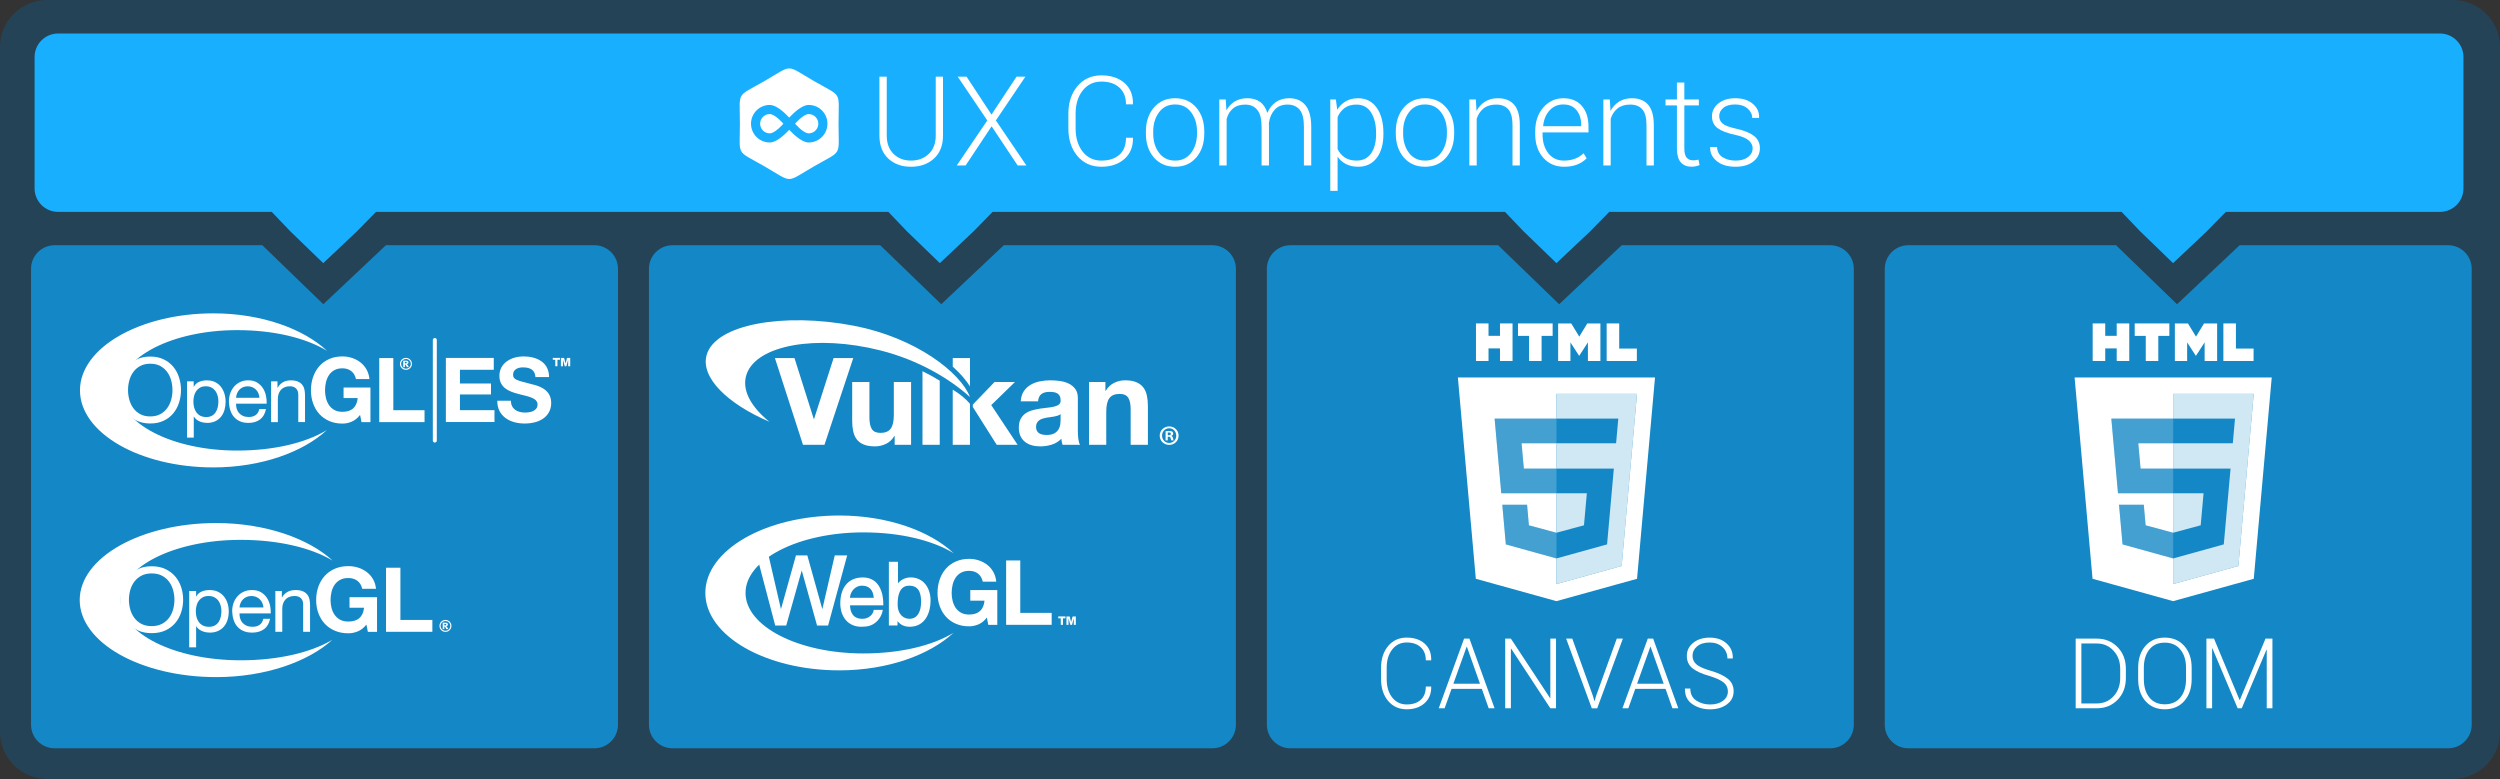 <?xml version="1.0" encoding="UTF-8"?>
<svg width="850" height="265" version="1.1" viewBox="0 0 224.9 70.115" xmlns="http://www.w3.org/2000/svg" xmlns:cc="http://creativecommons.org/ns#" xmlns:dc="http://purl.org/dc/elements/1.1/" xmlns:rdf="http://www.w3.org/1999/02/22-rdf-syntax-ns#">
 <rect x="0" y="0" width="224.9" height="70.115" fill="#333333" stroke="none"/>
 <path d="m4.246-4.3677e-4h216.41c2.352 0 4.246 1.894 4.246 4.246v61.577c0 2.352-1.894 4.246-4.246 4.246h-216.41c-2.352 0-4.246-1.894-4.246-4.246v-61.577c0-2.352 1.894-4.246 4.246-4.246z" color="#000000" fill="#254356" fill-rule="evenodd"/>
 <g transform="matrix(1.062 0 0 1.062 .112 -.208)" fill="#1488c6" fill-rule="evenodd" stroke-width=".889">
  <path transform="scale(.265)" d="m17.084 79.125c-4.188 0-7.559 3.371-7.559 7.559v145.69c0 4.188 3.371 7.559 7.559 7.559h172.5c4.188 0 7.559-3.371 7.559-7.559v-145.69c0-4.188-3.371-7.559-7.559-7.559h-66.621l-20.008 18.861-19.506-18.861h-66.369z" color="#000000"/>
  <path transform="scale(.265)" d="m214.6 79.125c-4.188 0-7.559 3.371-7.559 7.559v145.69c0 4.188 3.371 7.559 7.559 7.559h172.5c4.188 0 7.561-3.371 7.561-7.559v-145.69c0-4.188-3.373-7.559-7.561-7.559h-66.619l-20.008 18.861-19.508-18.861h-66.369z" color="#000000"/>
  <path transform="scale(.265)" d="m412.12 79.125c-4.188 0-7.559 3.371-7.559 7.559v145.69c0 4.188 3.371 7.559 7.559 7.559h172.5c4.188 0 7.559-3.371 7.559-7.559v-145.69c0-4.188-3.371-7.559-7.559-7.559h-66.619l-20.008 18.861-19.508-18.861h-66.369z" color="#000000"/>
  <path transform="scale(.265)" d="m609.63 79.125c-4.188 0-7.559 3.371-7.559 7.559v145.69c0 4.188 3.371 7.559 7.559 7.559h172.5c4.188 0 7.559-3.371 7.559-7.559v-145.69c0-4.188-3.371-7.559-7.559-7.559h-66.621l-20.008 18.861-19.506-18.861h-66.369z" color="#000000"/>
 </g>
 <g fill="#fff">
  <g transform="matrix(1.062 0 0 1.062 .112 -.764)" stroke-width=".942">
   <g transform="matrix(.029 0 0 .029 57.856 43.711)" stroke-width="21.898">
    <polygon points="1113.5 323.6 1106.2 323.6 1106.2 342.7 1099.8 342.7 1099.8 323.6 1092.4 323.6 1092.4 318.1 1113.5 318.1"/>
    <polygon points="1116.4 342.7 1116.4 318.1 1125.8 318.1 1130.1 334.5 1134.4 318.1 1143.8 318.1 1143.8 342.7 1137.8 342.7 1137.8 324 1137.7 324 1132.6 342.7 1127.7 342.7 1122.5 324 1122.4 324 1122.4 342.7"/>
    <path d="m859.4 341.3c-9 3.8-18 5.7-27.1 5.7-14.4 0-27.4-2.5-38.9-7.5s-21.2-11.9-29.1-20.7-14-19.1-18.2-31-6.3-24.7-6.3-38.4c0-14.1 2.1-27.1 6.3-39.2s10.2-22.6 18.1-31.5c7.9-9 17.6-16 29.1-21.1s24.4-7.7 38.9-7.7c9.7 0 19 1.5 28 4.4s17.2 7.2 24.5 12.8 13.3 12.6 18 20.9 7.6 17.8 8.7 28.5h-39.4c-2.5-10.5-7.2-18.4-14.2-23.7s-15.5-7.9-25.6-7.9c-9.3 0-17.2 1.8-23.7 5.4s-11.8 8.4-15.8 14.5-7 13-8.8 20.7-2.8 15.7-2.8 24c0 7.9 0.9 15.6 2.8 23.1 1.8 7.5 4.8 14.2 8.8 20.2s9.3 10.8 15.8 14.4 14.4 5.4 23.7 5.4c13.7 0 24.3-3.5 31.8-10.4s11.8-16.9 13.1-30.1h-41.6v-31.1h78.9v101.7h-26.3l-4.2-21.3c-7.3 9.5-15.5 16.1-24.5 19.9z"/>
    <path d="m981.5 154.6v153.1h91.7v34.9h-133v-188z"/>
    <path d="m786.3 366c-63.1 38.4-157.7 60.2-263.2 60.2-190.1 0-344.1-79.1-344.1-176.8 0-97.6 154.1-176.8 344.1-176.8 105.9 0 200.8 22.3 263.9 60.9-68.8-64.7-192.4-110.1-333.6-110.2-216.4 0-391.8 101.2-391.8 226.1s175.4 226.2 391.7 226.2c140.7 0 263.9-45.3 333-109.6z"/>
    <polygon points="326.3 139.9 282.5 296.9 246.2 139.9 211.9 139.9 265.7 344.6 297.9 344.6 343.2 183.8 387.9 344.6 420.2 344.6 475.9 139.9 439.6 139.9 403.3 296.9 359.5 139.9"/>
    <path d="m566.5 226.1c-5-7.1-11.3-12.5-18.7-16.2-7.6-3.8-16.4-5.7-26.2-5.7-11 0-20.9 2-29.5 5.9-8.1 3.7-15 9.2-20.6 16.3-10.3 13.1-15.7 31.6-15.7 53.5 0 9.7 1.4 18.9 4.1 27.1 2.7 8.3 6.8 15.6 12 21.7 11 12.8 26.7 19.6 45.4 19.6 9.8 0 17.8-1 24.5-3.1 5.8-1.8 9.7-4.2 12.9-6.3 4.1-2.7 7.8-6 11.2-9.8 2.8-3.3 5.3-6.9 7.5-10.8 3.8-7 5.7-13.6 6.1-17l0.3-2.3h-26.7l-0.1 1.9c-0.7 8.7-12.1 24.2-32.4 24.2-29 0-35.9-21-36.4-39.5h97.2v-2.1c0-11.9-1.2-22.8-3.6-32.3-2.7-9.9-6.4-18.3-11.3-25.1zm-48 2.1c21.5 0 33 11.6 35.1 35.4h-69.6c1.1-19.3 16.4-35.4 34.5-35.4z"/>
    <path d="m715.7 245.7c-2.6-8.3-6.4-15.6-11.3-21.7-5.1-6.3-11.3-11.2-18.4-14.6-7.4-3.5-15.7-5.3-24.7-5.3-8.3 0.1-15.8 1.9-22.4 5.4-5.5 2.8-10.4 6.8-14.6 11.8v-62.8h-26.6v186h25.3v-12.7c2.2 2.9 5.1 6 8.9 8.7 7.2 5.2 16.1 7.8 26.4 7.8 11.1 0 21.1-2.5 29.5-7.4 7.5-4.4 13.9-10.7 18.9-18.7 4.4-7 7.7-15.3 9.9-24.6 1.9-8 2.9-16.8 2.9-25.4 0.1-9.3-1.2-18.3-3.8-26.5zm-23.9 30.2c0 14.6-2.9 26.8-8.5 35.4-5.9 9.1-14.5 13.7-25.5 13.7-15.9 0-34.5-11.1-34.5-42.5 0-15 1.9-26.6 5.7-35.4 5.5-12.7 14.8-18.8 28.3-18.8 14.4 0 24.1 5.6 29.5 17.3 4.4 9.6 5 21.3 5 30.3z"/>
   </g>
   <g transform="matrix(.036 0 0 .036 55.991 24.535)">
    <g stroke-width="17.885">
     <path d="m724.1 385.06h-40.57v-129.66c12.96 7.22 30.09 20.54 40.57 33.32z"/>
     <path d="m381.75 385.06h-50.58l-66.01-204.03h46.01l45.44 143.45h0.57l46-143.45h46.29z"/>
     <path d="m585.51 385.06h-38.58v-20.57h-0.85c-5.15 8.58-11.81 14.77-20.01 18.58-8.19 3.81-16.57 5.71-25.15 5.71-10.86 0-19.76-1.43-26.72-4.28-6.95-2.85-12.43-6.91-16.43-12.14-4.01-5.24-6.82-11.62-8.44-19.15-1.61-7.52-2.42-15.86-2.42-25v-90.88h40.58v83.44c0 12.19 1.91 21.29 5.72 27.29 3.81 6.01 10.57 9 20.29 9 11.05 0 19.05-3.28 24-9.86 4.96-6.58 7.43-17.39 7.43-32.44v-77.44h40.59v147.74z"/>
     <polygon points="836.19 385.06 787.04 385.06 730.84 296.19 730.74 290.47 781.89 237.33 829.91 237.33 774.18 291.62"/>
     <path d="m843.62 282.76c0.57-9.52 2.96-17.43 7.15-23.72s9.52-11.33 16-15.14 13.77-6.53 21.87-8.14c8.09-1.62 16.24-2.43 24.43-2.43 7.43 0 14.95 0.52 22.57 1.57 7.63 1.05 14.57 3.1 20.86 6.15 6.28 3.05 11.43 7.29 15.44 12.71 4 5.43 6 12.62 6 21.58v76.87c0 6.67 0.38 13.06 1.14 19.15 0.76 6.1 2.1 10.67 4.01 13.72h-41.15c-0.76-2.28-1.38-4.62-1.86-7-0.47-2.38-0.81-4.8-1-7.29-6.48 6.68-14.11 11.34-22.87 14.01-8.76 2.66-17.72 4-26.86 4-7.05 0-13.63-0.86-19.71-2.57-6.1-1.71-11.44-4.38-16-8-4.58-3.62-8.16-8.19-10.72-13.72-2.57-5.52-3.86-12.09-3.86-19.71 0-8.38 1.48-15.29 4.43-20.72 2.96-5.43 6.76-9.76 11.44-13 4.67-3.24 10-5.67 16-7.29s12.05-2.91 18.14-3.86c6.1-0.94 12.1-1.71 18.01-2.28s11.14-1.43 15.71-2.57c4.58-1.15 8.19-2.81 10.86-5.01 2.67-2.19 3.91-5.38 3.72-9.57 0-4.38-0.72-7.86-2.15-10.43s-3.33-4.57-5.71-6-5.14-2.38-8.29-2.86-6.52-0.72-10.14-0.72c-8 0-14.29 1.71-18.86 5.15-4.57 3.43-7.24 9.14-8 17.15h-40.6zm93.73 30.01c-1.72 1.53-3.86 2.71-6.43 3.57-2.57 0.87-5.33 1.58-8.29 2.15-2.95 0.57-6.05 1.05-9.28 1.43-3.24 0.38-6.48 0.85-9.72 1.43-3.05 0.57-6.05 1.34-9 2.28-2.95 0.96-5.53 2.24-7.72 3.86s-3.95 3.67-5.29 6.14c-1.33 2.48-2 5.62-2 9.43 0 3.62 0.67 6.67 2 9.14 1.34 2.48 3.15 4.43 5.43 5.86 2.29 1.43 4.95 2.43 8 3s6.19 0.85 9.43 0.85c8 0 14.2-1.33 18.58-3.99 4.38-2.67 7.63-5.86 9.71-9.58 2.09-3.71 3.39-7.47 3.85-11.28 0.48-3.81 0.71-6.86 0.72-9.14v-15.15z"/>
     <path d="m1004.2 237.33h38.59v20.57h0.85c5.14-8.57 11.81-14.81 20-18.71 8.19-3.91 16.58-5.86 25.14-5.86 10.87 0 19.77 1.48 26.73 4.43 6.95 2.96 12.42 7.05 16.43 12.29 4 5.24 6.81 11.62 8.43 19.14 1.62 7.53 2.43 15.86 2.43 25.01v90.87h-40.57v-83.44c0-12.2-1.91-21.29-5.71-27.29-3.82-6-10.58-9-20.3-9-11.05 0-19.04 3.29-24 9.86-4.96 6.56-7.43 17.38-7.43 32.43v77.44h-40.58v-147.74z"/>
    </g>
    <g stroke-width="6.954">
     <path d="m612.37 211.84v173.23h40.58v-150.86c-13.02-7.98-26.59-15.47-40.58-22.37z" fill="#fff" stroke-width="17.885"/>
    </g>
    <path d="m198.43 219.21c23.52-68.89 164.15-94.16 314.15-56.43 89.97 22.62 163.49 66.5 211.51 109.89-21.79-57.55-127.44-139.59-272.91-167.71-164.48-31.8-326.71-3.85-346.79 69.14-14.5 52.73 49.18 114.5 147.66 156.74-44.24-35.82-65.76-76.06-53.62-111.63z" stroke-width="17.885"/>
    <g stroke-width="6.954">
     <path d="m724.16 247.62v-66.59h-40.59v20.22c17.31 15.46 31.04 31.2 40.59 46.37z" fill="#fff" stroke-width="17.885"/>
    </g>
    <path d="m1215 363.43c0 12.26-9.63 21.89-22.15 21.89-12.4 0-22.29-9.63-22.29-21.89 0-12 9.89-21.63 22.29-21.63 12.52 0 22.15 9.63 22.15 21.63zm-38.9 0c0 9.63 7.12 17.27 16.88 17.27 9.49 0 16.48-7.65 16.48-17.14 0-9.63-6.99-17.41-16.62-17.41-9.62 0.01-16.74 7.79-16.74 17.28zm13.31 11.34h-5.01v-21.63c1.98-0.4 4.75-0.66 8.31-0.66 4.09 0 5.93 0.66 7.52 1.58 1.19 0.92 2.11 2.64 2.11 4.75 0 2.37-1.85 4.22-4.48 5.01v0.26c2.11 0.79 3.3 2.37 3.96 5.27 0.66 3.3 1.05 4.62 1.58 5.41h-5.41c-0.66-0.79-1.05-2.77-1.71-5.27-0.4-2.37-1.71-3.43-4.48-3.43h-2.37v8.71zm0.14-12.26h2.37c2.77 0 5.01-0.92 5.01-3.17 0-1.98-1.45-3.3-4.62-3.3-1.32 0-2.24 0.13-2.77 0.26v6.21z" fill="#fff" stroke-width="17.885"/>
   </g>
  </g>
  <g transform="matrix(1.062 0 0 1.062 .112 -.121)" stroke-width=".942">
   <g transform="matrix(.029 0 0 .029 4.966 43.695)">
    <g stroke-width="21.898">
     <path d="m182.04 212.31c3.851-11.769 9.633-22.192 17.334-31.26 7.701-9.067 17.29-16.309 28.753-21.711 11.464-5.404 24.814-8.111 40.046-8.111 15.226 0 28.577 2.708 40.04 8.111 11.463 5.402 21.052 12.644 28.753 21.711s13.483 19.491 17.333 31.26c3.851 11.768 5.782 24.018 5.782 36.749s-1.931 24.986-5.782 36.754c-3.85 11.769-9.632 22.192-17.333 31.261-7.701 9.066-17.29 16.264-28.753 21.581-11.463 5.311-24.814 7.976-40.04 7.976-15.231 0-28.582-2.664-40.046-7.976-11.463-5.317-21.052-12.515-28.753-21.581-7.701-9.068-13.483-19.492-17.334-31.261-3.851-11.768-5.776-24.023-5.776-36.754s1.926-24.981 5.776-36.749zm23.438 64.702c2.513 9.165 6.459 17.412 11.842 24.741 5.379 7.332 12.284 13.223 20.718 17.677 8.427 4.452 18.47 6.673 30.135 6.673 11.66 0 21.702-2.221 30.136-6.673 8.427-4.454 15.333-10.345 20.717-17.677 5.378-7.329 9.323-15.576 11.835-24.741 2.512-9.166 3.769-18.461 3.769-27.886s-1.257-18.713-3.769-27.879-6.458-17.412-11.835-24.747c-5.385-7.328-12.29-13.218-20.717-17.671-8.434-4.453-18.477-6.68-30.136-6.68-11.665 0-21.707 2.227-30.135 6.68-8.434 4.454-15.339 10.344-20.718 17.671-5.384 7.335-9.329 15.581-11.842 24.747-2.512 9.165-3.762 18.454-3.762 27.879s1.25 18.72 3.762 27.886z"/>
     <path d="m397.94 223.48v16.135h0.404c3.296-6.606 8.478-11.411 15.548-14.409 7.07-2.997 14.84-4.496 23.324-4.496 9.419 0 17.625 1.69 24.618 5.07 6.988 3.38 12.795 7.945 17.429 13.699 4.633 5.761 8.124 12.398 10.485 19.918 2.355 7.523 3.535 15.506 3.535 23.949 0 8.444-1.143 16.426-3.416 23.951-2.279 7.523-5.731 14.087-10.365 19.688-4.633 5.601-10.447 10.017-17.435 13.236-6.995 3.221-15.118 4.835-24.385 4.835-2.986 0-6.325-0.307-10.012-0.919-3.692-0.621-7.341-1.614-10.952-2.996-3.61-1.382-7.032-3.271-10.251-5.65-3.219-2.381-5.927-5.335-8.124-8.876h-0.404v61.471h-20.2v-164.61zm71.697 42.337c-1.49-5.292-3.755-10.011-6.81-14.156-3.056-4.144-6.975-7.444-11.754-9.898-4.785-2.455-10.383-3.683-16.803-3.683-6.742 0-12.46 1.308-17.157 3.917-4.703 2.609-8.54 6.02-11.52 10.239-2.979 4.219-5.132 9.018-6.464 14.391-1.332 5.371-1.995 10.818-1.995 16.338 0 5.835 0.7 11.474 2.115 16.919 1.407 5.454 3.642 10.245 6.698 14.391 3.054 4.145 7.006 7.482 11.867 10.012 4.86 2.533 10.738 3.798 17.63 3.798 6.893 0 12.65-1.301 17.271-3.91s8.346-6.062 11.167-10.362c2.816-4.293 4.854-9.202 6.11-14.729 1.25-5.527 1.881-11.202 1.881-17.036-2e-3 -5.524-0.747-10.933-2.236-16.231z"/>
     <path d="m596.31 334.93c-9.129 6.748-20.61 10.121-34.461 10.121-9.759 0-18.224-1.534-25.382-4.6-7.165-3.071-13.186-7.371-18.066-12.898-4.879-5.526-8.54-12.125-10.977-19.804-2.436-7.675-3.812-16.045-4.128-25.099 0-9.055 1.414-17.344 4.254-24.87 2.834-7.524 6.811-14.05 11.931-19.577 5.119-5.527 11.185-9.819 18.192-12.891 7.007-3.071 14.689-4.607 23.041-4.607 10.87 0 19.884 2.195 27.054 6.575 7.172 4.385 12.922 9.961 17.252 16.728 4.331 6.772 7.329 14.155 8.983 22.148 1.654 8 2.323 15.612 2.008 22.841h-91.303c-0.158 5.212 0.467 10.153 1.881 14.828s3.687 8.814 6.83 12.417c3.144 3.601 7.146 6.469 12.019 8.615 4.867 2.147 10.599 3.22 17.195 3.22 8.477 0 15.428-1.917 20.844-5.761 5.416-3.843 8.988-9.683 10.718-17.529h19.821c-2.677 13.348-8.578 23.395-17.706 30.143zm-4.894-76.403c-1.803-4.133-4.234-7.698-7.289-10.683-3.062-2.985-6.672-5.36-10.827-7.124-4.16-1.764-8.749-2.646-13.767-2.646-5.176 0-9.847 0.882-14.001 2.646-4.16 1.764-7.726 4.176-10.706 7.235-2.98 3.065-5.334 6.631-7.058 10.689-1.729 4.059-2.746 8.388-3.061 12.983h69.893c-0.317-4.595-1.377-8.962-3.184-13.1z"/>
     <path d="m648.39 223.48v18.905h0.379c8.369-14.446 21.645-21.675 39.818-21.675 8.055 0 14.769 1.079 20.148 3.232 5.371 2.153 9.715 5.15 13.035 8.994 3.32 3.842 5.65 8.413 6.994 13.717 1.338 5.305 2.014 11.184 2.014 17.641v78.395h-20.199v-80.647c0-7.371-2.211-13.206-6.623-17.511-4.418-4.3-10.484-6.453-18.205-6.453-6.146 0-11.469 0.926-15.963 2.77-4.494 1.845-8.238 4.453-11.23 7.833-2.99 3.38-5.238 7.334-6.734 11.861-1.502 4.533-2.248 9.486-2.248 14.865v67.279h-20.199v-119.21z"/>
     <path d="m870.41 341.39c-9.121 3.757-18.332 5.639-27.623 5.639-14.67 0-27.857-2.5-39.572-7.483-11.717-4.989-21.594-11.86-29.643-20.619-8.049-8.752-14.217-19.04-18.51-30.858-4.291-11.817-6.437-24.561-6.437-38.217 0-14.001 2.141-27.004 6.42-39 4.281-11.991 10.434-22.451 18.463-31.383 8.031-8.932 17.897-15.932 29.605-21.015 11.709-5.076 24.896-7.617 39.566-7.617 9.834 0 19.354 1.449 28.562 4.343 9.211 2.898 17.525 7.154 24.949 12.767 7.422 5.613 13.545 12.533 18.373 20.755 4.83 8.228 7.785 17.665 8.857 28.323h-40.234c-2.506-10.479-7.336-18.344-14.488-23.586-7.158-5.243-15.83-7.864-26.02-7.864-9.48 0-17.529 1.794-24.144 5.384s-11.982 8.408-16.098 14.446c-4.115 6.044-7.107 12.915-8.98 20.619-1.883 7.704-2.816 15.667-2.816 23.895 0 7.883 0.939 15.543 2.82 22.982 1.883 7.438 4.881 14.136 8.996 20.089 4.115 5.951 9.488 10.719 16.115 14.309 6.623 3.59 14.682 5.385 24.178 5.385 13.963 0 24.744-3.44 32.355-10.325 7.613-6.883 12.045-16.863 13.301-29.939h-42.381v-30.791h80.357v101.2h-26.738l-4.281-21.23c-7.511 9.436-15.831 16.036-24.952 19.792z"/>
     <path d="m994.68 155.57v152.37h93.354v34.737h-135.37v-187.11z"/>
     <path d="m795.98 365.94c-64.285 38.205-160.57 59.951-268 59.951-193.55 0-350.45-78.75-350.45-175.9s156.9-175.9 350.45-175.9c107.82 0 204.5 22.149 268.78 60.593-70.17-64.413-195.98-109.67-339.84-109.7-220.32-0.035-398.94 100.68-398.96 224.94-0.019 124.26 178.57 225.03 398.89 225.06 143.28 0.024 268.77-45.092 339.12-109.06z"/>
    </g>
    <g stroke-width="8.514">
     <path d="m1143.8 325.43c0 3.141-0.786 6.067-2.356 8.779s-3.711 4.85-6.423 6.412c-2.712 1.563-5.639 2.345-8.779 2.345-3.126 0-6.045-0.781-8.757-2.345-2.712-1.562-4.854-3.7-6.424-6.412-1.571-2.712-2.355-5.639-2.355-8.779 0-3.126 0.784-6.048 2.355-8.769 1.57-2.72 3.712-4.86 6.424-6.424 2.712-1.562 5.631-2.344 8.757-2.344 3.141 0 6.067 0.781 8.779 2.344 2.712 1.564 4.853 3.704 6.423 6.424 1.57 2.721 2.356 5.643 2.356 8.769zm-3.402 0c0-3.907-1.383-7.244-4.148-10.01-2.767-2.766-6.103-4.148-10.009-4.148-3.907 0-7.244 1.383-10.01 4.148-2.766 2.766-4.148 6.103-4.148 10.01s1.383 7.243 4.148 10.009c2.766 2.766 6.103 4.148 10.01 4.148 3.906 0 7.242-1.383 10.009-4.148 2.765-2.766 4.148-6.102 4.148-10.009zm-22.11-9.377h8.39c2.374 0 4.095 0.478 5.159 1.436 1.064 0.957 1.598 2.24 1.598 3.85 0 1.256-0.406 2.344-1.218 3.264-0.812 0.919-2.092 1.586-3.839 1.999 0.72 0.276 1.249 0.567 1.586 0.873 0.475 0.43 0.973 1.065 1.494 1.908 0.03 0.061 1.041 1.87 3.034 5.424h-5.517c-1.792-3.569-2.995-5.704-3.607-6.401-0.614-0.696-1.227-1.046-1.84-1.046-0.138 0-0.33 0.023-0.574 0.069v7.378h-4.666zm4.666 7.951h2.022c1.348 0 2.299-0.218 2.851-0.654 0.551-0.438 0.827-1 0.827-1.69 0-0.689-0.265-1.253-0.793-1.689-0.529-0.437-1.43-0.654-2.701-0.654h-2.206z" fill="#fff" stroke-width="21.898"/>
    </g>
   </g>
   <g transform="matrix(.029 0 0 .029 5.682 25.932)">
    <g stroke-width="8.631">
     <g fill="#fff">
      <g stroke-width="27.148">
       <path d="m155.2 212.3c3.8-11.8 9.4-22.2 16.9-31.3s16.9-16.3 28.1-21.7 24.2-8.1 39.1-8.1 27.9 2.7 39.1 8.1 20.6 12.6 28.1 21.7 13.2 19.5 16.9 31.3c3.8 11.8 5.7 24 5.7 36.7s-1.9 25-5.7 36.8-9.4 22.2-16.9 31.3-16.9 16.3-28.1 21.6-24.2 8-39.1 8-27.9-2.7-39.1-8-20.6-12.5-28.1-21.6-13.2-19.5-16.9-31.3c-3.8-11.8-5.6-24-5.6-36.8 0-12.7 1.8-24.9 5.6-36.7zm22.9 64.7c2.5 9.2 6.3 17.4 11.6 24.7s12 13.2 20.2 17.7 18 6.7 29.4 6.7 21.2-2.2 29.4-6.7 15-10.3 20.2-17.7c5.3-7.3 9.1-15.6 11.6-24.7 2.5-9.2 3.7-18.5 3.7-27.9s-1.2-18.7-3.7-27.9-6.3-17.4-11.6-24.7-12-13.2-20.2-17.7-18.1-6.7-29.4-6.7c-11.4 0-21.2 2.2-29.4 6.7s-15 10.3-20.2 17.7c-5.3 7.3-9.1 15.6-11.6 24.7-2.5 9.2-3.7 18.5-3.7 27.9 0 9.5 1.2 18.8 3.7 27.9z"/>
       <path d="m366.2 223.5v16.1h0.4c3.2-6.6 8.3-11.4 15.2-14.4s14.5-4.5 22.8-4.5c9.2 0 17.2 1.7 24.1 5.1 6.8 3.4 12.5 7.9 17 13.7s7.9 12.4 10.2 19.9 3.5 15.5 3.5 23.9-1.1 16.4-3.3 24c-2.2 7.5-5.6 14.1-10.1 19.7s-10.2 10-17 13.2-14.8 4.8-23.8 4.8c-2.9 0-6.2-0.3-9.8-0.9s-7.2-1.6-10.7-3-6.9-3.3-10-5.7-5.8-5.3-7.9-8.9h-0.4v61.5h-19.7v-164.5zm70 42.3c-1.5-5.3-3.7-10-6.7-14.2-3-4.1-6.8-7.4-11.5-9.9s-10.1-3.7-16.4-3.7c-6.6 0-12.2 1.3-16.8 3.9s-8.3 6-11.3 10.2c-2.9 4.2-5 9-6.3 14.4s-1.9 10.8-1.9 16.3c0 5.8 0.7 11.5 2.1 16.9 1.4 5.5 3.6 10.2 6.5 14.4 3 4.1 6.8 7.5 11.6 10s10.5 3.8 17.2 3.8 12.4-1.3 16.9-3.9 8.2-6.1 10.9-10.4c2.8-4.3 4.7-9.2 6-14.7 1.2-5.5 1.8-11.2 1.8-17 0.1-5.4-0.6-10.8-2.1-16.1z"/>
       <path d="m560 334.9c-8.9 6.7-20.1 10.1-33.7 10.1-9.5 0-17.8-1.5-24.8-4.6s-12.9-7.4-17.7-12.9-8.3-12.1-10.7-19.8-3.7-16-4-25.1c0-9.1 1.4-17.3 4.2-24.9 2.8-7.5 6.7-14 11.7-19.6 5-5.5 10.9-9.8 17.8-12.9 6.8-3.1 14.4-4.6 22.5-4.6 10.6 0 19.4 2.2 26.4 6.6s12.6 10 16.9 16.7c4.2 6.8 7.2 14.2 8.8 22.1 1.6 8 2.3 15.6 2 22.8h-89.4c-0.2 5.2 0.5 10.2 1.8 14.8 1.4 4.7 3.6 8.8 6.7 12.4s7 6.5 11.7 8.6c4.8 2.1 10.4 3.2 16.8 3.2 8.3 0 15.1-1.9 20.4-5.8 5.3-3.8 8.8-9.7 10.5-17.5h19.4c-2.6 13.6-8.4 23.7-17.3 30.4zm-4.8-76.4c-1.8-4.1-4.1-7.7-7.1-10.7s-6.5-5.4-10.6-7.1c-4.1-1.8-8.5-2.6-13.5-2.6-5.1 0-9.6 0.9-13.7 2.6-4.1 1.8-7.5 4.2-10.5 7.2-2.9 3.1-5.2 6.6-6.9 10.7s-2.7 8.4-3 13h68.3c-0.2-4.6-1.2-8.9-3-13.1z"/>
       <path d="m610.9 223.5v18.9h0.4c8.2-14.4 21.1-21.7 38.9-21.7 7.9 0 14.4 1.1 19.7 3.2 5.2 2.2 9.5 5.1 12.7 9 3.2 3.8 5.5 8.4 6.8 13.7s2 11.2 2 17.6v78.4h-19.7v-80.6c0-7.4-2.2-13.2-6.5-17.5s-10.2-6.5-17.8-6.5c-6 0-11.2 0.9-15.6 2.8-4.4 1.8-8.1 4.5-11 7.8-2.9 3.4-5.1 7.3-6.6 11.9-1.5 4.5-2.2 9.5-2.2 14.9v67.3h-19.7v-119.2z"/>
       <path d="m827.8 341.4c-8.9 3.8-17.9 5.6-27 5.6-14.3 0-27.2-2.5-38.7-7.5-11.4-5-21.1-11.9-29-20.6-7.9-8.8-13.9-19-18.1-30.9-4.2-11.8-6.3-24.6-6.3-38.2 0-14 2.1-27 6.3-39s10.2-22.5 18-31.4 17.5-15.9 28.9-21 24.3-7.6 38.7-7.6c9.6 0 18.9 1.5 27.9 4.3 9 2.9 17.1 7.2 24.4 12.8s13.2 12.5 18 20.8c4.7 8.2 7.6 17.7 8.7 28.3h-39.3c-2.4-10.5-7.2-18.3-14.2-23.6-7-5.2-15.5-7.9-25.4-7.9-9.3 0-17.1 1.8-23.6 5.4s-11.7 8.4-15.7 14.4-6.9 12.9-8.8 20.6c-1.8 7.7-2.8 15.7-2.8 23.9 0 7.9 0.9 15.5 2.8 23s4.8 14.1 8.8 20.1 9.3 10.7 15.7 14.3c6.5 3.6 14.3 5.4 23.6 5.4 13.6 0 24.2-3.4 31.6-10.3s11.8-16.9 13-29.9h-41.3v-30.8h78.5v101.2h-26.1l-4.2-21.2c-7.3 9.4-15.5 16-24.4 19.8z"/>
       <polygon points="1040.5 342.7 908.2 342.7 908.2 155.6 949.3 155.6 949.3 307.9 1040.5 307.9"/>
       <path d="m755.1 365.9c-62.8 38.2-156.9 59.9-261.9 59.9-189.1 0-342.4-78.8-342.4-175.9s153.3-175.9 342.4-175.9c105.4 0 199.8 22.1 262.6 60.6-68.5-64.3-191.4-109.6-332-109.6-215.3 0-389.8 100.7-389.8 224.9 0 124.3 174.5 225.1 389.7 225.1 140 0 262.7-45.1 331.4-109.1z"/>
       <polygon points="1244.8 307.8 1244.8 342.4 1102.8 342.4 1102.8 155.2 1242.7 155.2 1242.7 189.8 1143.9 189.8 1143.9 229.9 1234.6 229.9 1234.6 261.9 1143.9 261.9 1143.9 307.8"/>
       <path d="m1292.8 280.2c0 24.9 19.4 34.6 41.4 34.6 14.4 0 36.4-4.2 36.4-23.3 0-20.2-28-23.6-55.6-30.9-27.8-7.3-55.8-18.1-55.8-53.2 0-38.3 36.2-56.6 70-56.6 39.1 0 75 17 75 60.3h-39.8c-1.3-22.5-17.3-28.3-37-28.3-13.1 0-28.3 5.5-28.3 21.2 0 14.4 8.9 16.3 55.8 28.3 13.6 3.4 55.6 12.1 55.6 54.5 0 34.3-27 60-77.8 60-41.4 0-80.2-20.4-79.7-66.6z"/>
      </g>
      <g shape-rendering="auto" stroke-width="8.143">
       <path d="m1070.5 102.9v293.6" color="#000000" color-rendering="auto" dominant-baseline="auto" image-rendering="auto" solid-color="#000000" stop-color="#000000" style="font-feature-settings:normal;font-variant-alternates:normal;font-variant-caps:normal;font-variant-east-asian:normal;font-variant-ligatures:normal;font-variant-numeric:normal;font-variant-position:normal;font-variation-settings:normal;inline-size:0;isolation:auto;mix-blend-mode:normal;shape-margin:0;shape-padding:0;text-decoration-color:#000000;text-decoration-line:none;text-decoration-style:solid;text-indent:0;text-orientation:mixed;text-transform:none;white-space:normal"/>
       <path d="m1070.5 97.078a5.822 5.822 0 0 0-5.822 5.822v293.6a5.822 5.822 0 0 0 5.822 5.822 5.822 5.822 0 0 0 5.822-5.822v-293.6a5.822 5.822 0 0 0-5.822-5.822z" color="#000000" color-rendering="auto" dominant-baseline="auto" image-rendering="auto" solid-color="#000000" stop-color="#000000" style="font-feature-settings:normal;font-variant-alternates:normal;font-variant-caps:normal;font-variant-east-asian:normal;font-variant-ligatures:normal;font-variant-numeric:normal;font-variant-position:normal;font-variation-settings:normal;inline-size:0;isolation:auto;mix-blend-mode:normal;shape-margin:0;shape-padding:0;text-decoration-color:#000000;text-decoration-line:none;text-decoration-style:solid;text-indent:0;text-orientation:mixed;text-transform:none;white-space:normal"/>
      </g>
     </g>
    </g>
    <g stroke-width="27.148">
     <path d="m1436 160.6h-7.3v18.9h-6.3v-18.9h-7.3v-5.5h20.9z"/>
     <path d="m1438.9 155.2h9.3l4.2 16.2h0.1l4.2-16.2h9.3v24.4h-6v-18.6h-0.1l-5.1 18.5h-4.8l-5.1-18.5h-0.1v18.5h-6v-24.3z"/>
    </g>
    <g stroke-width="8.631">
     <path d="m1003.8 172.5c0 3.1-0.8 6.1-2.4 8.8s-3.7 4.9-6.4 6.4c-2.7 1.6-5.6 2.3-8.8 2.3-3.1 0-6-0.8-8.8-2.3-2.7-1.6-4.9-3.7-6.4-6.4-1.6-2.7-2.4-5.6-2.4-8.8 0-3.1 0.8-6 2.4-8.8 1.6-2.7 3.7-4.9 6.4-6.4 2.7-1.6 5.6-2.3 8.8-2.3 3.1 0 6.1 0.8 8.8 2.3 2.7 1.6 4.9 3.7 6.4 6.4 1.6 2.8 2.4 5.7 2.4 8.8zm-3.4 0c0-3.9-1.4-7.2-4.1-10-2.8-2.8-6.1-4.1-10-4.1s-7.2 1.4-10 4.1c-2.8 2.8-4.1 6.1-4.1 10s1.4 7.2 4.1 10c2.8 2.8 6.1 4.1 10 4.1s7.2-1.4 10-4.1c2.7-2.7 4.1-6.1 4.1-10zm-22.1-9.3h8.4c2.4 0 4.1 0.5 5.2 1.4 1.1 1 1.6 2.2 1.6 3.9 0 1.3-0.4 2.3-1.2 3.3-0.8 0.9-2.1 1.6-3.8 2 0.7 0.3 1.2 0.6 1.6 0.9 0.5 0.4 1 1.1 1.5 1.9 0 0.1 1 1.9 3 5.4h-5.6c-1.8-3.6-3-5.7-3.6-6.4s-1.2-1-1.8-1c-0.1 0-0.3 0-0.6 0.1v7.4h-4.7zm4.7 7.9h2c1.3 0 2.3-0.2 2.9-0.7 0.6-0.4 0.8-1 0.8-1.7s-0.3-1.3-0.8-1.7-1.4-0.7-2.7-0.7h-2.2z" fill="#fff" stroke-width="27.148"/>
    </g>
   </g>
  </g>
  <g transform="matrix(1.056 0 0 1.067 .112 -.208)" stroke-width=".249px" aria-label="CANVAS">
   <path d="m121.81 58.076 8e-3 0.024q0.016 0.863-0.565 1.38-0.581 0.516-1.525 0.516-0.98 0-1.581-0.706-0.601-0.71-0.601-1.836v-0.956q0-1.122 0.601-1.832 0.601-0.714 1.581-0.714 0.956 0 1.529 0.504 0.577 0.504 0.561 1.388l-8e-3 0.024h-0.452q0-0.71-0.436-1.105-0.432-0.399-1.194-0.399-0.771 0-1.239 0.597-0.464 0.597-0.464 1.529v0.964q0 0.944 0.464 1.541 0.468 0.593 1.239 0.593 0.763 0 1.194-0.387 0.436-0.387 0.436-1.126z"/>
   <path d="m126.13 58.273h-2.578l-0.593 1.638h-0.5l2.159-5.874h0.456l2.142 5.874h-0.5zm-2.425-0.432h2.267l-1.113-3.115h-0.024z"/>
   <path d="m132.45 59.911h-0.484l-3.337-5.027-0.024 4e-3v5.023h-0.484v-5.874h0.484l3.337 5.015 0.024-4e-3v-5.011h0.484z"/>
   <path d="m135.6 58.883 0.117 0.412h0.024l0.117-0.412 1.767-4.845h0.52l-2.187 5.874h-0.46l-2.187-5.874h0.524z"/>
   <path d="m141.78 58.273h-2.578l-0.593 1.638h-0.5l2.159-5.874h0.456l2.142 5.874h-0.5zm-2.425-0.432h2.267l-1.113-3.115h-0.024z"/>
   <path d="m147.09 58.483q0-0.452-0.359-0.746t-1.218-0.553q-0.94-0.258-1.432-0.641-0.488-0.387-0.488-1.049 0-0.674 0.549-1.105 0.549-0.436 1.4-0.436 0.896 0 1.44 0.492 0.545 0.488 0.529 1.243l-8e-3 0.024h-0.452q0-0.581-0.424-0.964-0.42-0.383-1.085-0.383-0.686 0-1.077 0.327-0.387 0.323-0.387 0.795 0 0.448 0.351 0.738 0.355 0.286 1.247 0.537 0.928 0.27 1.416 0.666 0.488 0.395 0.488 1.049 0 0.686-0.573 1.105-0.569 0.416-1.436 0.416-0.867 0-1.513-0.44-0.646-0.444-0.625-1.291l8e-3 -0.024h0.448q0 0.682 0.512 1.017 0.512 0.331 1.17 0.331 0.674 0 1.097-0.307 0.424-0.311 0.424-0.799z"/>
  </g>
  <g transform="matrix(1.056 0 0 1.067 .112 -.208)" stroke-width=".249px" aria-label="DOM">
   <path d="m176.72 59.911v-5.874h1.791q1.077 0 1.779 0.718 0.706 0.718 0.706 1.844v0.754q0 1.126-0.706 1.844-0.702 0.714-1.779 0.714zm0.484-5.463v5.055h1.307q0.871 0 1.436-0.609 0.565-0.609 0.565-1.541v-0.767q0-0.92-0.569-1.529-0.565-0.609-1.432-0.609z"/>
   <path d="m186.6 57.454q0 1.138-0.625 1.84-0.621 0.702-1.67 0.702-1.033 0-1.65-0.702-0.613-0.702-0.613-1.84v-0.956q0-1.134 0.613-1.84 0.613-0.706 1.646-0.706 1.049 0 1.674 0.706 0.625 0.706 0.625 1.84zm-0.48-0.964q0-0.952-0.484-1.533-0.48-0.581-1.335-0.581-0.839 0-1.307 0.581-0.468 0.581-0.468 1.533v0.964q0 0.96 0.468 1.541 0.472 0.581 1.311 0.581 0.859 0 1.335-0.577 0.48-0.581 0.48-1.545z"/>
   <path d="m190.68 59.209h0.024l2.187-5.172h0.589v5.874h-0.484v-4.934l-0.024-4e-3 -2.106 4.938h-0.347l-2.154-5.059-0.024 4e-3v5.055h-0.484v-5.874h0.646z"/>
  </g>
  <g transform="matrix(.053 0 0 .053 126.45 28.019)">
   <g stroke-width="21.968">
    <path d="m119.39 20.312h21.298v21.045h19.485v-21.045h21.303v63.727h-21.303v-21.339h-19.485v21.338h-21.298z"/>
    <path d="m209.48 41.444h-18.754v-21.132h58.812v21.133h-18.759v42.594h-21.3v-42.595z"/>
    <path d="m258.88 20.312h22.21l13.661 22.392 13.648-22.392h22.219v63.727h-21.212v-31.586l-14.655 22.658h-0.366l-14.665-22.658v31.585h-20.84z"/>
    <path d="m341.22 20.312h21.308v42.664h29.955v21.062h-51.263z"/>
    <path d="m200.66 266.68h55.338v-42.92h-59.169zm-111.98-154.69 30.47 341.74 136.76 37.966 136.89-37.948 30.507-341.76h-334.63zm278.01 320-110.69 30.687v-43.494l-0.067 0.02-85.858-23.835-6.004-67.298h42.075l3.116 34.914 46.68 12.607 0.059-0.019v-66.973h-93.669l-11.306-126.75h104.97v-41.914h136.77z"/>
    <path d="m307.59 308.59h-51.592v66.974l46.728-12.613zm-51.592-168.66v41.914h104.98l-3.754 41.915h-101.22v42.92h97.406l-11.499 128.68-85.907 23.815v43.494l110.69-30.687 26.071-292.06h-136.76z" opacity=".8"/>
   </g>
   <g opacity=".2" stroke-width="57.603">
    <polygon points="256 181.84 151.02 181.84 162.33 308.59 256 308.59 256 266.68 200.66 266.68 196.83 223.76 256 223.76"/>
    <polygon points="256 375.56 255.94 375.58 209.26 362.98 206.15 328.06 164.07 328.06 170.07 395.36 255.93 419.19 256 419.17"/>
   </g>
  </g>
  <g transform="matrix(.053 0 0 .053 181.93 28.019)">
   <g stroke-width="21.968">
    <path d="m119.39 20.312h21.298v21.045h19.485v-21.045h21.303v63.727h-21.303v-21.339h-19.485v21.338h-21.298z"/>
    <path d="m209.48 41.444h-18.754v-21.132h58.812v21.133h-18.759v42.594h-21.3v-42.595z"/>
    <path d="m258.88 20.312h22.21l13.661 22.392 13.648-22.392h22.219v63.727h-21.212v-31.586l-14.655 22.658h-0.366l-14.665-22.658v31.585h-20.84z"/>
    <path d="m341.22 20.312h21.308v42.664h29.955v21.062h-51.263z"/>
    <path d="m200.66 266.68h55.338v-42.92h-59.169zm-111.98-154.69 30.47 341.74 136.76 37.966 136.89-37.948 30.507-341.76h-334.63zm278.01 320-110.69 30.687v-43.494l-0.067 0.02-85.858-23.835-6.004-67.298h42.075l3.116 34.914 46.68 12.607 0.059-0.019v-66.973h-93.669l-11.306-126.75h104.97v-41.914h136.77z"/>
    <path d="m307.59 308.59h-51.592v66.974l46.728-12.613zm-51.592-168.66v41.914h104.98l-3.754 41.915h-101.22v42.92h97.406l-11.499 128.68-85.907 23.815v43.494l110.69-30.687 26.071-292.06h-136.76z" opacity=".8"/>
   </g>
   <g opacity=".2" stroke-width="57.603">
    <polygon points="196.83 223.76 256 223.76 256 181.84 151.02 181.84 162.33 308.59 256 308.59 256 266.68 200.66 266.68"/>
    <polygon points="255.93 419.19 256 419.17 256 375.56 255.94 375.58 209.26 362.98 206.15 328.06 164.07 328.06 170.07 395.36"/>
   </g>
  </g>
 </g>
 <path d="m5.234 3.014c-1.176 0-2.123 0.947-2.123 2.123v11.802c0 1.176 0.947 2.123 2.123 2.123h19.214l1.674 1.752 2.955 2.858 3.012-2.839 1.737-1.771h46.093l1.674 1.752 2.955 2.858 3.012-2.839 1.737-1.771h46.093l1.674 1.752 2.955 2.858 3.012-2.839 1.737-1.771h46.093l1.674 1.752 2.955 2.858 3.012-2.839 1.737-1.771h19.253c1.176 0 2.123-0.947 2.123-2.123v-11.802c0-1.176-0.947-2.123-2.123-2.123h-214.26z" color="#000000" fill="#19afff" fill-rule="evenodd" stroke-width=".265"/>
 <g transform="matrix(1.062 0 0 1.062 6.325 -.208)" fill="#fff">
  <g stroke-width=".249px" aria-label="UX Components">
   <path d="m73.923 6.688v4.997q0 1.24-0.76 1.938-0.76 0.698-1.953 0.698-1.178 0-1.927-0.698-0.744-0.703-0.744-1.938v-4.997h0.62v4.997q0 0.972 0.574 1.545 0.579 0.568 1.478 0.568 0.92 0 1.509-0.568t0.589-1.545v-4.997z"/>
   <path d="m78.031 9.902 2.124-3.214h0.749l-2.501 3.71 2.584 3.814h-0.739l-2.207-3.318-2.201 3.318h-0.749l2.584-3.814-2.506-3.71h0.749z"/>
   <path d="m90.005 11.861 0.01 0.031q0.021 1.106-0.723 1.767t-1.953 0.661q-1.256 0-2.026-0.904-0.77-0.909-0.77-2.351v-1.225q0-1.437 0.77-2.346 0.77-0.915 2.026-0.915 1.225 0 1.958 0.646 0.739 0.646 0.718 1.778l-0.01 0.031h-0.579q0-0.909-0.558-1.416-0.553-0.512-1.53-0.512-0.987 0-1.587 0.765-0.594 0.765-0.594 1.958v1.235q0 1.209 0.594 1.974 0.599 0.76 1.587 0.76 0.977 0 1.53-0.496 0.558-0.496 0.558-1.442z"/>
   <path d="m91.111 11.334q0-1.235 0.677-2.026 0.677-0.791 1.793-0.791 1.121 0 1.798 0.791 0.677 0.791 0.677 2.026v0.171q0 1.24-0.677 2.031-0.672 0.785-1.788 0.785-1.127 0-1.804-0.785-0.677-0.791-0.677-2.031zm0.62 0.171q0 0.972 0.491 1.633 0.491 0.661 1.369 0.661 0.863 0 1.354-0.661 0.496-0.661 0.496-1.633v-0.171q0-0.956-0.496-1.623t-1.364-0.667q-0.868 0-1.359 0.667-0.491 0.667-0.491 1.623z"/>
   <path d="m97.875 8.62 0.057 0.92q0.269-0.486 0.713-0.754 0.45-0.269 1.065-0.269 0.641 0 1.07 0.31 0.429 0.305 0.615 0.935 0.253-0.584 0.718-0.915 0.47-0.331 1.132-0.331 0.894 0 1.38 0.594 0.491 0.594 0.491 1.84v3.261h-0.62v-3.271q0-1.034-0.367-1.457-0.367-0.429-1.013-0.429-0.708 0-1.095 0.434-0.388 0.429-0.491 1.111 0 0.057 0 0.114 5e-3 0.057 5e-3 0.145v3.354h-0.625v-3.271q0-1.013-0.372-1.447-0.367-0.439-1.013-0.439-0.651 0-1.039 0.331-0.382 0.326-0.537 0.884v3.943h-0.62v-5.591z"/>
   <path d="m111.23 11.571q0 1.256-0.568 2.005-0.568 0.744-1.566 0.744-0.584 0-1.028-0.222-0.439-0.222-0.718-0.63v2.894h-0.62v-7.741h0.475l0.114 0.873q0.279-0.465 0.723-0.718 0.444-0.258 1.044-0.258 1.008 0 1.576 0.806 0.568 0.801 0.568 2.139zm-0.62-0.109q0-1.065-0.424-1.736-0.424-0.672-1.24-0.672-0.615 0-1.008 0.295-0.388 0.295-0.589 0.765v2.708q0.217 0.455 0.615 0.718 0.398 0.258 0.992 0.258 0.811 0 1.23-0.61 0.424-0.61 0.424-1.617z"/>
   <path d="m112.28 11.334q0-1.235 0.677-2.026 0.677-0.791 1.793-0.791 1.121 0 1.798 0.791 0.677 0.791 0.677 2.026v0.171q0 1.24-0.677 2.031-0.672 0.785-1.788 0.785-1.127 0-1.804-0.785-0.677-0.791-0.677-2.031zm0.62 0.171q0 0.972 0.491 1.633 0.491 0.661 1.369 0.661 0.863 0 1.354-0.661 0.496-0.661 0.496-1.633v-0.171q0-0.956-0.496-1.623t-1.364-0.667q-0.868 0-1.359 0.667t-0.491 1.623z"/>
   <path d="m119.06 8.62 0.057 0.972q0.274-0.512 0.729-0.791 0.455-0.284 1.08-0.284 0.909 0 1.385 0.558 0.475 0.553 0.475 1.731v3.405h-0.62v-3.4q0-0.961-0.362-1.359-0.357-0.398-1.018-0.398-0.661 0-1.07 0.326-0.403 0.326-0.584 0.873v3.958h-0.62v-5.591z"/>
   <path d="m126.53 14.32q-1.085 0-1.762-0.765-0.677-0.77-0.677-1.974v-0.284q0-1.209 0.682-1.995 0.687-0.785 1.7-0.785 1.018 0 1.571 0.656 0.558 0.651 0.558 1.757v0.481h-3.891v0.171q0 0.956 0.481 1.587 0.486 0.63 1.338 0.63 0.512 0 0.941-0.165 0.429-0.171 0.713-0.455l0.264 0.424q-0.295 0.31-0.775 0.517-0.475 0.202-1.142 0.202zm-0.057-5.276q-0.713 0-1.173 0.512-0.46 0.512-0.537 1.297l0.015 0.031h3.204v-0.129q0-0.744-0.393-1.225-0.388-0.486-1.116-0.486z"/>
   <path d="m130.41 8.62 0.057 0.972q0.274-0.512 0.729-0.791 0.455-0.284 1.08-0.284 0.909 0 1.385 0.558 0.475 0.553 0.475 1.731v3.405h-0.62v-3.4q0-0.961-0.362-1.359-0.357-0.398-1.018-0.398-0.661 0-1.07 0.326-0.403 0.326-0.584 0.873v3.958h-0.62v-5.591z"/>
   <path d="m136.72 7.189v1.431h1.23v0.506h-1.23v3.643q0 0.548 0.196 0.78 0.202 0.227 0.532 0.227 0.114 0 0.217-0.01 0.109-0.015 0.253-0.047l0.093 0.46q-0.124 0.062-0.31 0.098-0.181 0.041-0.362 0.041-0.589 0-0.92-0.372-0.326-0.372-0.326-1.178v-3.643h-0.966v-0.506h0.966v-1.431z"/>
   <path d="m142.51 12.78q0-0.393-0.326-0.682-0.32-0.295-1.163-0.481-0.992-0.207-1.478-0.563-0.481-0.362-0.481-1.008 0-0.641 0.537-1.085 0.543-0.444 1.431-0.444 0.935 0 1.493 0.475 0.558 0.47 0.532 1.163l-0.01 0.031h-0.574q0-0.46-0.398-0.801-0.393-0.341-1.044-0.341-0.672 0-1.013 0.295-0.341 0.295-0.341 0.687 0 0.382 0.289 0.636 0.295 0.248 1.168 0.439 0.982 0.217 1.483 0.605 0.506 0.388 0.506 1.044 0 0.698-0.568 1.137-0.563 0.434-1.493 0.434-1.018 0-1.602-0.486-0.579-0.486-0.548-1.157l0.01-0.031h0.568q0.036 0.605 0.491 0.878 0.46 0.274 1.08 0.274 0.672 0 1.059-0.3 0.388-0.3 0.388-0.718z"/>
  </g>
  <path d="m59.25 9.085c-0.878 9e-7 -1.59 0.712-1.59 1.59 0 0.878 0.712 1.59 1.59 1.59 0.543 0 1.214-0.608 1.648-1.072 0.434 0.464 1.105 1.072 1.648 1.072 0.878-3e-6 1.59-0.712 1.59-1.59 0-0.878-0.712-1.59-1.59-1.59-0.543-1e-6 -1.214 0.608-1.648 1.072-0.434-0.464-1.105-1.072-1.648-1.072zm0 0.773c0.451-1.4e-6 1.153 0.817 1.153 0.817s-0.701 0.817-1.153 0.817c-0.451 0-0.817-0.366-0.817-0.817 0-0.451 0.366-0.817 0.817-0.817zm3.296 0c0.451 0 0.817 0.366 0.817 0.817 0 0.451-0.366 0.817-0.817 0.817-0.451 1e-6 -1.153-0.817-1.153-0.817s0.701-0.817 1.153-0.817zm2.53 0.817c1e-6 2.841 0.371 2.198-2.089 3.618-2.46 1.421-1.718 1.421-4.178 1e-6 -2.46-1.421-2.089-0.777-2.089-3.618-1e-6 -2.841-0.371-2.198 2.089-3.618 2.46-1.421 1.718-1.421 4.178-9e-7 2.46 1.421 2.089 0.777 2.089 3.618z" stroke-width=".76"/>
 </g>
</svg>
